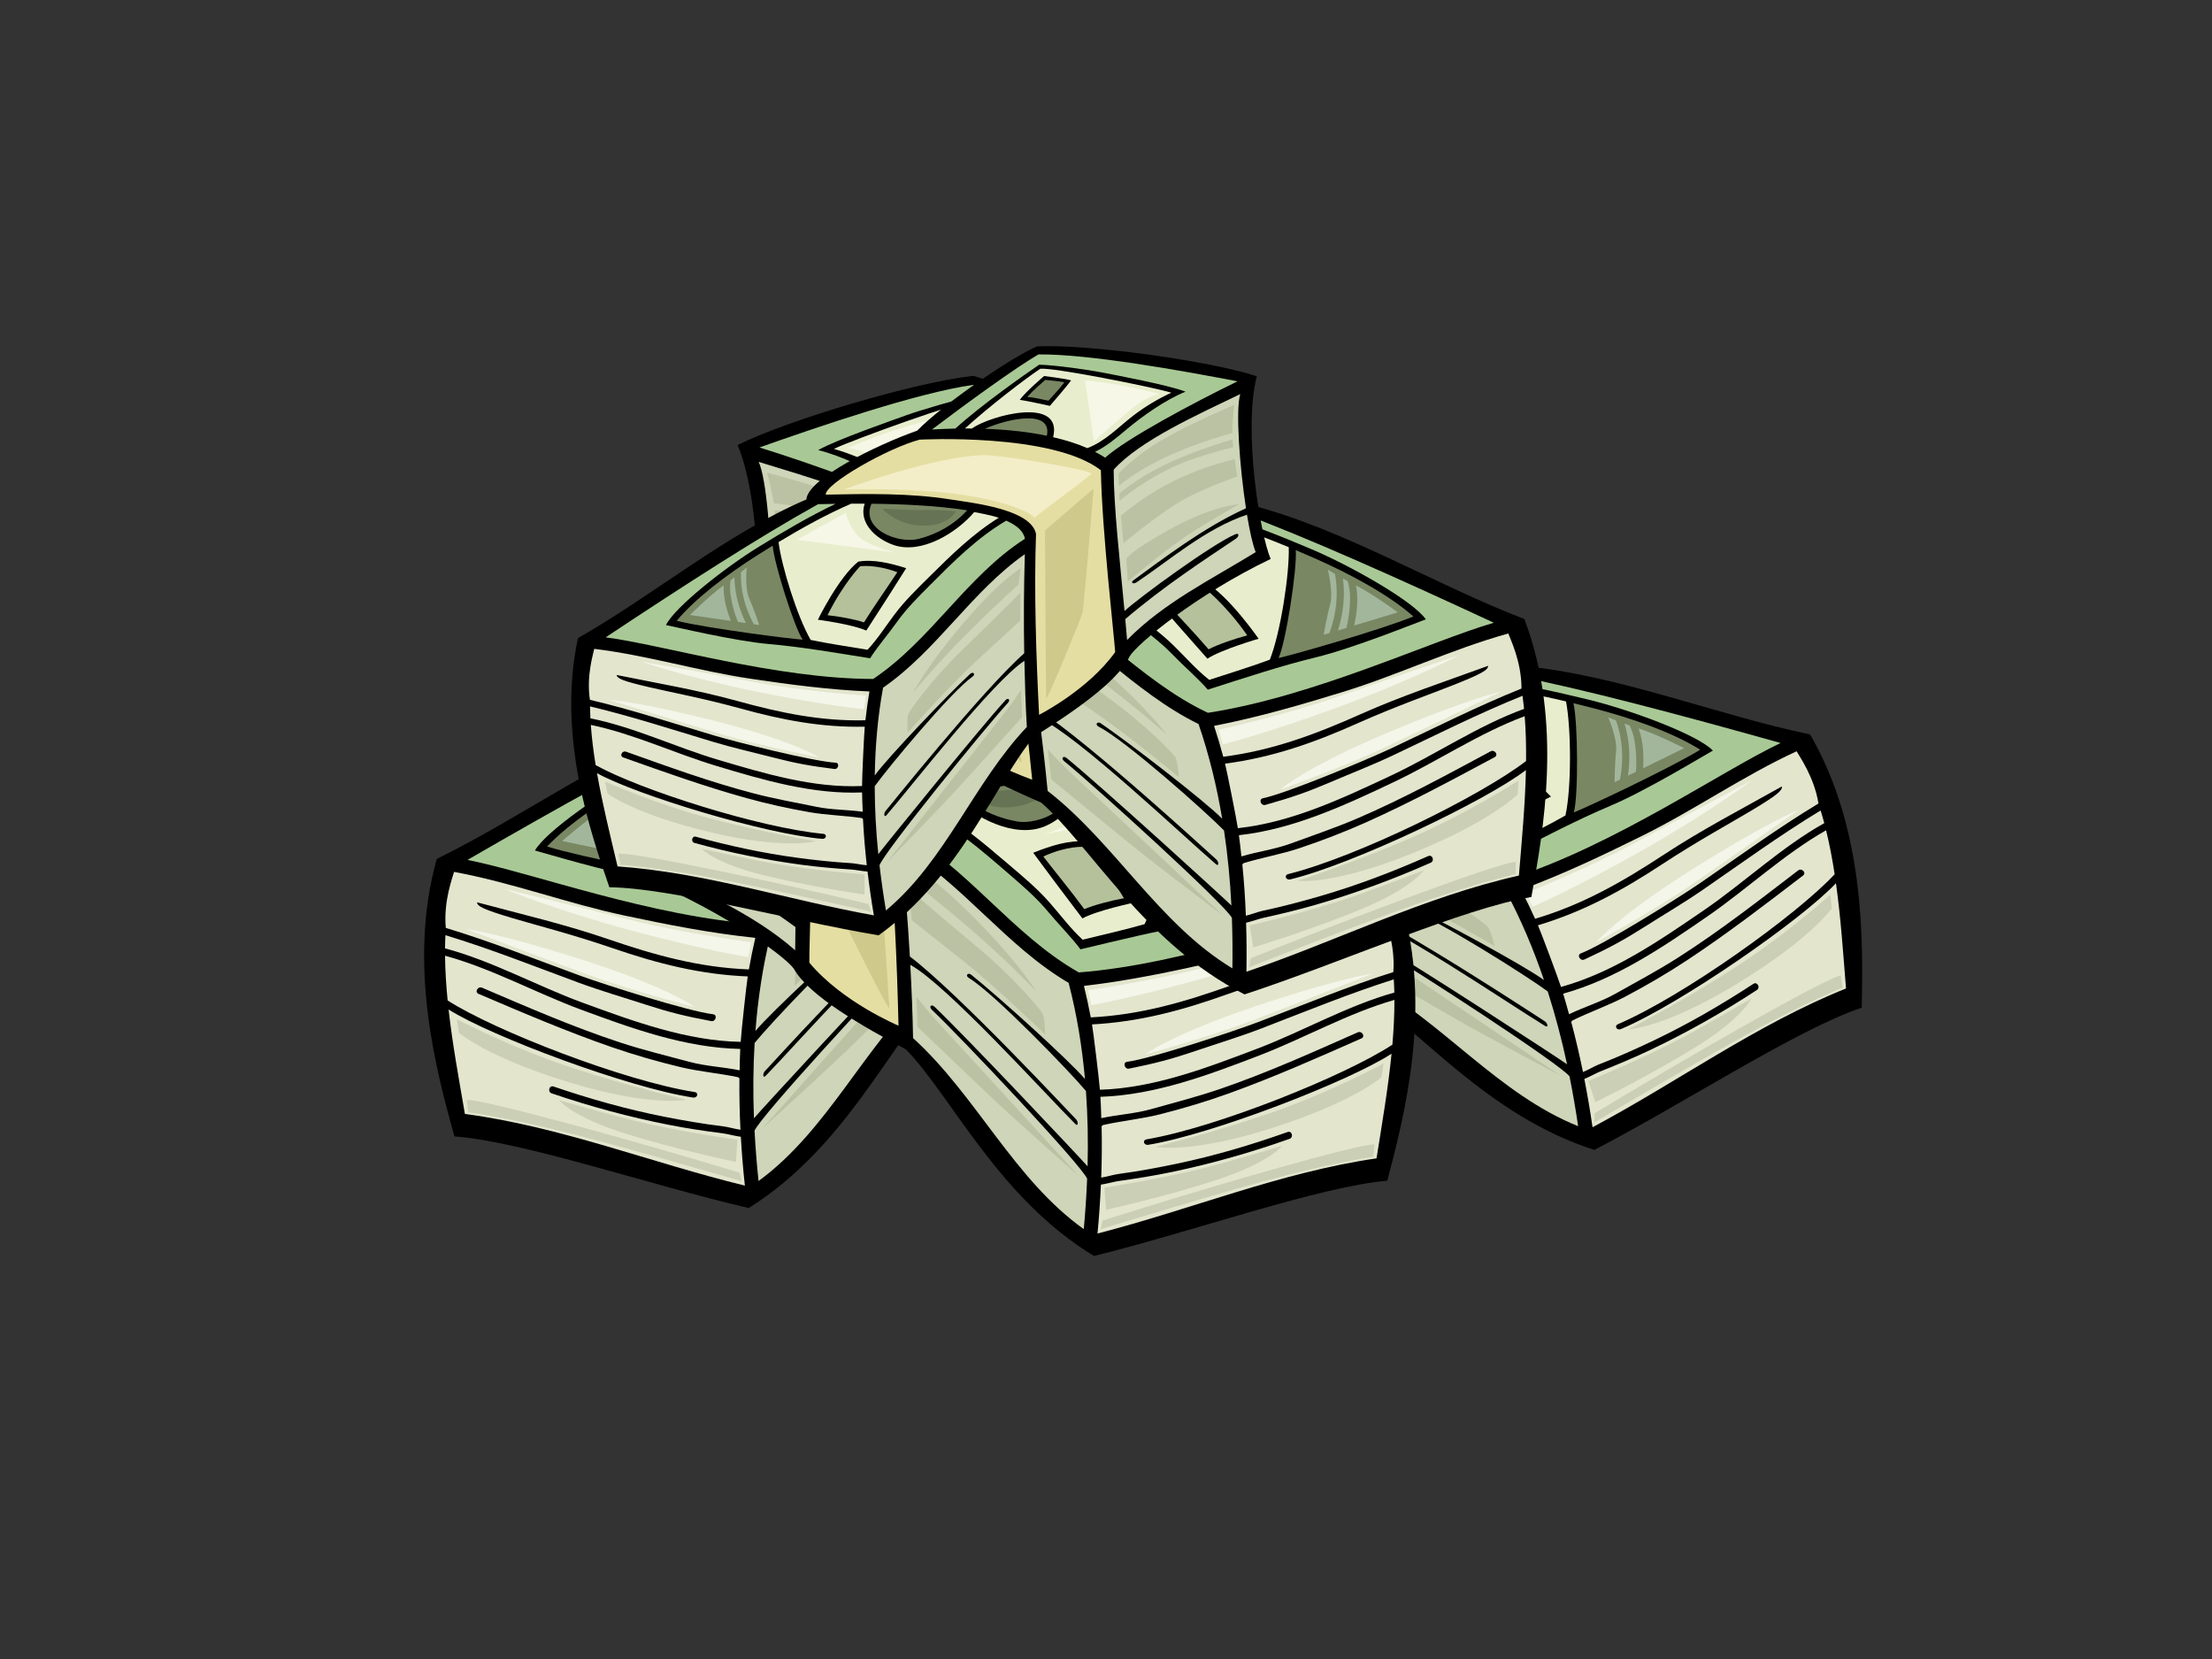 <?xml version="1.0" encoding="utf-8"?>
<!-- Generator: Adobe Illustrator 17.0.0, SVG Export Plug-In . SVG Version: 6.00 Build 0)  -->
<!DOCTYPE svg PUBLIC "-//W3C//DTD SVG 1.1//EN" "http://www.w3.org/Graphics/SVG/1.1/DTD/svg11.dtd">
<svg version="1.1" id="Layer_1" xmlns="http://www.w3.org/2000/svg" xmlns:xlink="http://www.w3.org/1999/xlink" x="0px" y="0px"
	 width="800px" height="600px" viewBox="0 0 800 600" enable-background="new 0 0 800 600" xml:space="preserve">
<rect x="0" y="0" width="800" height="600" fill="#333333" stroke="none"/>
<g>
	<path d="M363.686,249.286c15.904-11.572,59.676-32.787,80.072-38.417c11.747,1.091,43.445,10.722,56.07,17.384
		c17.325,0.458,47.696,4.883,50.693,12.596c34.426,3.181,70.405,17.755,104.129,24.767c19.992,34.554,19.111,75.201,18.678,98.822
		c-23.512,7.878-64.405,34.691-96.709,51.439c-38.677-12.287-63.909-44.301-83.716-56.615
		c-16.632-4.251-38.574-10.461-46.278-18.844c-4.716-3.976-32.779-15.276-65.756-19.779
		C381.903,309.752,375.514,267.99,363.686,249.286z"/>
	<path fill="#E3E5CD" d="M667.636,357.497c-1.031-12.76-1.879-25.518-3.635-38.066c-12.616,13.394-56.382,43.751-77.753,52.737
		c-1.527,0.642-2.561-1.129-1.043-1.784c23.702-10.17,64.517-39.378,78.32-54.196c-0.821-5.353-1.811-10.674-3.098-15.908
		c-15.284,8.682-28.479,21.184-42.915,31.144c-16.133,11.136-33.098,22.67-52.173,27.953c0.764,2.459,1.432,4.952,2.125,7.436
		c5.507-2.678,11.452-4.419,16.875-7.475c7.554-4.259,15.146-8.28,22.469-12.954c15.116-9.634,29.295-20.686,43.508-31.581
		c1.294-0.997,3.108,0.819,1.8,1.822c-13.777,10.559-27.546,21.144-42.05,30.708c-7.226,4.756-14.692,9.127-22.348,13.155
		c-6.22,3.26-12.922,5.548-19.148,8.644c-0.075,0.179-0.176,0.349-0.311,0.475c1.605,5.986,3.003,12.027,4.247,18.113
		c1.996-0.831,4.138-2.128,5.729-2.745c6.726-2.605,13.315-5.563,19.827-8.664c12.491-5.953,24.493-12.921,36.072-20.493
		c1.389-0.909,2.648,1.327,1.273,2.224c-12.281,8.031-25.024,15.235-38.273,21.551c-5.991,2.85-12.105,5.421-18.264,7.865
		c-1.675,0.665-3.8,1.92-5.879,2.746c1.132,5.794,2.133,11.625,2.967,17.476C606.758,391.29,635.129,370.552,667.636,357.497z"/>
	<path fill="#E3E5CD" d="M555.187,332.29c17.216-5.111,31.624-13.377,46.618-23.223c13.719-9.021,28.317-16.593,42.625-24.635
		c0.29,1.428-1.773,3.167-10.912,8.66c-7.439,4.473-19.561,11.056-32.449,19.518c-14.409,9.465-28.403,17.11-44.848,22.034
		c1.109,2.539,7.168,18.674,8.328,22.296c18.909-5.211,35.672-16.774,51.689-27.742c14.661-10.048,27.976-22.787,43.54-31.496
		c-0.406-1.534-0.866-3.059-1.325-4.583c-14.601,8.854-28.423,18.902-42.476,28.604c-6.936,4.782-14.19,9.041-21.319,13.563
		c-7.577,4.795-12.712,7.576-21.655,11.743c-1.504,0.696-2.807-1.637-1.267-2.228c8.423-3.231,35.413-20.134,42.967-25.311
		c14.246-9.766,28.185-19.963,42.975-28.895c-1.585-9.717-6.948-17.086-7.909-18.891c-19.391,8.946-36.925,21.242-56.056,30.684
		c-13.649,6.745-27.996,13.646-43.609,19.412C551.903,325.253,553.592,328.752,555.187,332.29z"/>
	<path fill="#CED5B8" d="M486.414,326.282c20.489,8.926,71.334,42.537,72.287,43.087c0.951,0.558,1.482,2.521,0.067,1.657
		c-13.173-8.025-57.051-37.968-71.496-41.855c2.541,8.466,4.976,16.965,7.213,25.524c27.188,14.844,47.401,41.015,76.27,52.602
		c-0.886-6.028-1.92-12.036-3.112-18.012c-3.411-4.483-56.259-38.874-68.935-46.123c-1.439-0.828-0.771-2.115,0.665-1.296
		c13.389,7.662,64.524,40.99,67.375,43.042c-1.909-8.89-4.225-17.697-6.989-26.347c-7.366-5.448-40.623-26.566-50.791-29.757
		c-1.571-0.494-0.869-2.006,0.632-1.298c10.869,5.078,40.976,21.317,48.801,26.935c-3.774-11.116-8.345-21.971-13.941-32.407
		c-25.108-7.564-45.53-25.763-70.472-33.454C478.433,301.059,482.568,313.623,486.414,326.282z"/>
	<path fill="#A8C995" d="M547.153,317.495c37.182-12.076,75.591-38.696,96.821-48.776c-36.572-10.269-71.233-19.482-97.341-24.625
		c-1.929,0.575-4.183,1.245-6.687,2.013c11.649,1.571,23.182,4.166,34.577,6.938c15.139,3.684,39.439,12.642,44.974,18.417
		c-3.227,1.773-24.065,14.476-37.04,19.951c-11.893,5.019-23.69,11.201-36.684,17.821c-3.688-3.129-10.192-7.177-14.591-10.463
		c-5.331-3.981-11.151-6.924-17.053-9.963c-11.909-6.135-24.031-12.362-37.173-15.296c-3.445,3.086-5.331,6.191-4.878,9.211
		C499.01,289.873,520.353,309.865,547.153,317.495z"/>
	<path fill="#E8EECD" d="M522.815,268.99c-9.477,7.053-25.625,2.978-34.697-2.664c-0.073-0.051-6.276,3.36-8.672,5.159
		c11.92,2.951,22.98,8.512,33.895,14.051c5.969,3.018,11.955,5.956,17.447,9.795c4.987,3.485,9.591,7.368,14.918,10.339
		c7.834-4.054,14.068-7.11,20.462-10.745c2.275-10.426,2.038-31.861,0.202-41.246c-10.662-2.518-21.502-4.616-32.381-5.711
		c-1.649,0.527-3.382,1.087-5.149,1.667C533.555,256.116,529.048,264.353,522.815,268.99z"/>
	<path fill="#798763" d="M526.241,250.498c-11.744,3.924-25.125,8.899-35.662,14.272c6.662,3.819,14.179,5.37,21.851,4.935
		C521.045,269.215,533.602,258.857,526.241,250.498z"/>
	<path fill="#798763" d="M569.186,293.819c3.379-1.225,34.341-15.686,45.706-22.672c-10.02-6.326-25.143-11.544-38.983-15.111
		c-2.276-0.589-4.563-1.155-6.858-1.713C570.703,261.272,570.849,288.206,569.186,293.819z"/>
	<path fill="#E5DEA2" d="M488.322,351.59c-5.98-22.359-13.202-47.607-21.094-69.369c-1.102-10.081,20.318-19.567,28.617-23.77
		c14.49-7.336,30.99-12.353,46.693-17.052c-0.782-4.078-28.876-10.102-42.518-9.418c-0.026,0-51.435,13.605-65.357,33.986
		c0.009,0.026,0.026,0.039,0.037,0.066c7.084,23.319,15.608,66.232,16.902,70.979C466.758,348.201,488.048,351.466,488.322,351.59z"
		/>
	<path fill="#E8EECD" d="M478.771,234.154c0.858-0.284,1.717-0.59,2.572-0.862c-11.747-5.332-28.983-11.515-36.008-13.473
		c-4.395,0.592-40.422,20.64-47.05,25.226c5.828,0.699,11.635,2.052,17.142,3.994c7.142,2.515,14.011,6.458,21.709,6.804
		c3.405-3.03,7.389-5.801,11.672-8.378C439.957,233.086,469.709,231.409,478.771,234.154z"/>
	<path fill="#798763" d="M451.02,246.145c7.034-3.99,14.865-7.407,22.806-10.28C463.778,234.814,445.588,236.591,451.02,246.145z"/>
	<path fill="#A8C995" d="M431.487,261.676c0.97-1.193,2.037-2.341,3.159-3.474c-5.088-0.683-9.885-2.676-14.652-4.615
		c-7.999-3.26-18.582-6.53-27.247-7.186c5.923-4.782,24.571-14.86,29.544-17.642c4.102-2.287,17.44-8.818,22.933-10.634
		c6.021,1.745,27.26,8.308,39.787,14.034c3.067-0.919,6.098-1.763,9.041-2.514c-16.471-5.761-39.653-13.336-49.835-15.533
		c-19.53,6.116-52.715,23.877-72.567,34.749C391.319,251.654,421.173,257.02,431.487,261.676z"/>
	<path fill="#CED5B8" d="M445.574,333.877c-0.631-2.661-1.26-5.398-1.887-8.195c-18.7-7.762-36.924-12.738-52.061-17.042
		c-1.577-0.449-2.044-1.894-0.396-1.757c9.748,0.791,44.28,12.189,51.744,15.613c-4.403-19.76-8.821-41.571-13.243-55.189
		c-13.502-7.911-38.973-10.679-57.546-13.247c3.651,5.144,9.1,27.191,11.867,44.223c18.927,2.184,38.267,9.214,51.727,13.591
		c1.577,0.517,0.656,1.627-0.926,1.172c-15.138-4.302-32.995-12.027-50.402-12.184c0.987,6.537,1.509,12.113,1.284,15.332
		C405.897,321.127,427.021,324.134,445.574,333.877z"/>
	<path d="M520.933,279.323c5.507-3.921,11.585-7.609,17.473-8.382c9.405,3.511,22.53,17.163,22.53,17.163
		s-12.648,6.014-17.115,10.101C536.72,292.451,524.832,282.632,520.933,279.323z"/>
	<path fill="#B4C19B" d="M543.697,294.791c2.969-2.236,8.669-5.294,13-7.223c-9.703-9.974-18.412-14.632-18.412-14.632
		s-5.974,0.904-13.477,6.836C530.96,284.713,537.618,289.654,543.697,294.791z"/>
	<path d="M444.731,223.044c0,0,8.896,3.673,12.206,6.081c-2.345,1.105-10.74,6.013-10.74,6.013s-8.518-5.157-11.216-7.091
		C436.491,226.848,444.731,223.044,444.731,223.044z"/>
	<path fill="#798763" d="M446.079,232.973c2.497-1.282,4.993-3.061,7.638-3.959c-2.163-1.544-8.949-4.348-8.949-4.348
		s-5.071,2.163-7.006,3.235C439.775,229.411,443.812,231.675,446.079,232.973z"/>
	<path fill="#F3EEC8" d="M535.126,241.694c-2.321,0.326-27.565,8.497-40.861,14.753c-16.22,7.636-25.67,14.604-28.466,19.33
		c-9.125-3.275-25.493-8.699-27.065-9.635c-1.574-0.932,31.934-18.331,38.885-20.394
		C497.237,239.912,535.126,241.694,535.126,241.694z"/>
	<path fill="#CFC98C" d="M463.39,282.01l-23.684-9.97c0,0,18.23,43.983,19.561,46.046c1.334,2.071,24.741,29.75,24.294,27.995
		C483.108,344.322,463.39,282.01,463.39,282.01z"/>
	<path fill="#BBC2A3" d="M388.423,270.301c14.476,0.245,28.759,1.428,42.158,6.825c0.121,0.469,0.247,0.932,0.375,1.437
		c0.101,0.392,0.204,0.813,0.315,1.255c-10.794-4.113-21.987-6.707-33.939-6.856c-5.329-0.066-10.629,0.13-15.915,0.479
		c-0.226-1.118-0.458-2.147-0.683-3.052C383.292,270.296,385.856,270.257,388.423,270.301z"/>
	<path fill="#BBC2A3" d="M388.47,267.732c-2.826-0.01-5.637,0.074-8.441,0.192c-1.559-4.787-4.221-10.51-4.221-10.51
		s19.98,1.825,32.183,4.581c12.206,2.753,20.332,7.351,20.332,7.351s0.574,1.715,1.418,4.71
		C416.599,269.128,402.601,267.787,388.47,267.732z"/>
	<path fill="#BBC2A3" d="M397.237,277.947c12.827,0.58,24.187,3.249,35.426,7.802c1.203,5.323,2.362,10.754,2.362,10.754
		s-19.082-7.674-29.707-9.496c-10.627-1.819-21.868-1.875-21.868-1.875s-0.489-3.267-1.147-7.007
		C387.281,277.838,392.266,277.728,397.237,277.947z"/>
	<path fill="#BBC2A3" d="M438.129,311.752c0,0-18.891-7.995-30.909-11.066c-12.01-3.068-21.006-4.766-21.006-4.766
		s9.972-2.826,29.402,1.019c19.432,3.835,20.263,6.025,20.263,6.025L438.129,311.752z"/>
	<path fill="#BBC2A3" d="M540.564,342.15c0,0-20.797-12.306-35.351-19.002c-14.546-6.689-21.222-9.79-21.222-9.79l-3.52-10.599
		c0,0,11.409,5.899,28.536,14.333c17.138,8.445,27.872,16.923,28.946,17.988C539.021,336.131,540.564,342.15,540.564,342.15z"/>
	<path fill="#BBC2A3" d="M533.633,327.627c0,0-13.747-8.776-28.801-16.409c-15.06-7.634-24.696-11.846-24.696-11.846l-2.862-5.951
		c0,0,7.439,1.811,18.955,8.24C521.814,315.953,533.633,327.627,533.633,327.627z"/>
	<path fill="#BBC2A3" d="M564.338,389c0,0-54.925-36.98-61.043-41.031c-6.122-4.046-11.169-8.096-11.169-8.096l2.952,10.469
		c0,0,20.427,11.875,32.021,18.527C538.696,375.519,564.338,389,564.338,389z"/>
	<path fill="#A2B69C" d="M584.413,260.546c2.452,6.611,2.882,14.204,1.482,21.405l-1.97,0.968c0,0,0.086-6.971,0.559-11.371
		c0.48-4.402-2.835-12.105-2.835-12.105S582.721,259.892,584.413,260.546z"/>
	<path fill="#A2B69C" d="M589.383,262.364c0.8,1.724,1.442,3.52,1.776,5.503c0.618,3.713,0.825,7.502,0.504,11.26l-2.899,1.415
		c0.959-6.343,0.584-12.889-1.227-18.824C588.121,261.929,588.753,262.147,589.383,262.364z"/>
	<path fill="#A2B69C" d="M593.237,265.39c-0.187-0.674-0.409-1.319-0.649-1.958c0.092,0.03,0.176,0.059,0.266,0.086
		c6.106,1.91,16.248,7.064,16.248,7.064l-14.811,7.255C594.477,273.686,594.349,269.407,593.237,265.39z"/>
	<path fill="#667354" d="M522.7,253.706c0,0-9.217,3.694-15.42,5.556c-6.209,1.857-12.219,4.464-12.219,4.464
		s4.168,4.816,14.266,1.427C519.42,261.765,522.7,253.706,522.7,253.706z"/>
	<path fill="#CBCFB6" d="M633.396,361.134c0,0-15.474,9.102-24.984,14.153c-14.584,7.757-33.948,15.654-33.948,15.654l2.496,7.654
		c0,0,19.734-9.602,36.558-20.071C630.356,368.06,633.396,361.134,633.396,361.134z"/>
	<path fill="#CBCFB6" d="M661.99,323.586c0,0-16.486,14.927-36.263,27.487c-19.77,12.547-36.804,21.194-36.804,21.194
		s12.746-0.332,39.348-16.504c26.595-16.182,34.193-27.219,34.193-27.219L661.99,323.586z"/>
	<path fill="#CBCFB6" d="M666.342,357.231c0,0-9.024,3.382-28.81,13.796c-18.636,9.817-60.841,34.853-60.841,34.853l-0.022-3.208
		c0,0,27.285-16.618,57.895-33.821c30.612-17.205,31.186-16.021,31.186-16.021L666.342,357.231z"/>
	<path fill="#F3F6E9" d="M633.729,282.176c0,0-23.793,12.518-41.384,22.11c-17.595,9.587-40.399,18.643-40.399,18.643l2.351,5.01
		c0,0,15.16-6.555,39.454-20.27C618.037,293.958,633.729,282.176,633.729,282.176z"/>
	<path fill="#F3F6E9" d="M650.625,292.818c0,0-25.144,17.678-38.776,27.054c-13.635,9.376-34.484,20.866-34.484,20.866
		s7.291-9.086,34.453-26.204C638.97,297.41,650.625,292.818,650.625,292.818z"/>
	<path fill="#F6F7E6" d="M559.135,255.052l-21.944-4.265c0,0,0.55,8.419-3.632,12.961c-4.179,4.552-10.439,8.292-10.439,8.292
		L559.135,255.052z"/>
	<path fill="#F6F7E6" d="M429.657,229.703c0,0-8.896,3.887-15.656,7.756c-6.76,3.872-10.889,6.537-10.889,6.537
		s4.646-0.659,12.075,2.251c7.422,2.902,18.574,7.799,18.574,7.799L429.657,229.703z"/>
</g>
<g>
	<path d="M435.828,222.767c-18.277-7.275-65.935-16.99-87.093-17.393c-11.107,3.966-39.436,21.145-50.02,30.726
		c-16.67,4.733-44.999,16.538-45.994,24.755c-32.567,11.604-63.818,34.636-94.752,49.782c-10.816,38.429,0.107,77.592,6.377,100.368
		c24.728,1.812,70.989,17.664,106.435,25.89c34.429-21.478,50.943-58.747,67.089-75.585c15.062-8.233,34.78-19.687,40.17-29.714
		c3.584-5.022,27.976-22.918,58.811-35.444C433.15,285.861,429.001,243.812,435.828,222.767z"/>
	<path fill="#E3E5CD" d="M168.14,402.873c-2.162-12.619-4.499-25.192-5.905-37.781c15.54,9.85,65.46,28.424,88.392,31.844
		c1.636,0.24,2.201-1.736,0.571-1.987c-25.486-3.981-72.261-22.18-89.304-33.116c-0.531-5.388-0.886-10.789-0.937-16.179
		c16.953,4.624,32.84,13.468,49.295,19.541c18.382,6.801,37.675,13.77,57.465,14.167c-0.132,2.574-0.162,5.153-0.216,7.732
		c-6.002-1.231-12.192-1.451-18.202-3.071c-8.372-2.248-16.724-4.267-24.979-6.98c-17.029-5.593-33.505-12.787-49.97-19.824
		c-1.499-0.649-2.809,1.562-1.295,2.211c15.964,6.819,31.927,13.664,48.346,19.338c8.182,2.82,16.497,5.205,24.91,7.212
		c6.83,1.615,13.894,2.173,20.69,3.63c0.118,0.159,0.257,0.293,0.422,0.384c-0.073,6.197,0.066,12.398,0.369,18.598
		c-2.138-0.308-4.537-1.034-6.229-1.233c-7.163-0.862-14.277-2.092-21.356-3.488c-13.576-2.678-26.93-6.451-40.022-10.921
		c-1.571-0.54-2.24,1.938-0.683,2.468c13.889,4.744,28.017,8.563,42.419,11.403c6.506,1.278,13.069,2.253,19.643,3.096
		c1.787,0.231,4.154,0.925,6.371,1.21c0.339,5.891,0.816,11.789,1.457,17.665C235.487,420.539,202.87,407.472,168.14,402.873z"/>
	<path fill="#E3E5CD" d="M270.846,350.603c-17.95-0.689-33.951-5.126-50.919-10.954c-15.524-5.341-31.546-9.062-47.395-13.312
		c0.07,1.46,2.503,2.63,12.712,5.693c8.322,2.488,21.694,5.863,36.276,10.873c16.302,5.601,31.755,9.542,48.909,10.238
		c-0.445,2.739-2.323,19.871-2.549,23.666c-19.609-0.37-38.712-7.417-56.948-14.081c-16.693-6.098-32.748-15.147-49.984-19.733
		c0.012-1.585,0.079-3.179,0.148-4.769c16.338,4.968,32.22,11.274,48.236,17.198c7.908,2.914,15.988,5.245,24.007,7.86
		c8.535,2.768,14.196,4.194,23.892,6.017c1.627,0.301,2.32-2.284,0.679-2.475c-8.958-1.042-39.293-10.733-47.893-13.88
		c-16.221-5.933-32.256-12.362-48.795-17.355c-0.875-9.809,2.5-18.273,2.986-20.26c21,3.863,41.031,11.434,61.906,15.846
		c14.895,3.155,30.506,6.292,47.057,8.01C272.282,342.978,271.511,346.782,270.846,350.603z"/>
	<path fill="#CED5B8" d="M335.987,327.755c-17.637,13.721-58.575,58.874-59.365,59.647c-0.786,0.771-0.81,2.804,0.346,1.622
		c10.774-11.038,45.868-50.91,58.904-58.256c-0.364,8.829-0.621,17.667-0.666,26.515c-22.665,21.116-35.771,51.474-60.87,69.853
		c-0.634-6.066-1.121-12.142-1.445-18.224c2.194-5.189,44.884-51.597,55.368-61.762c1.189-1.152,0.223-2.238-0.967-1.09
		c-11.074,10.742-52.362,55.694-54.616,58.389c-0.355-9.088-0.29-18.189,0.244-27.258c5.788-7.105,32.781-35.795,41.842-41.405
		c1.401-0.87,0.347-2.159-0.933-1.105c-9.276,7.615-34.423,30.801-40.61,38.181c0.903-11.702,2.64-23.351,5.479-34.85
		c22.455-13.54,37.736-36.231,59.995-49.863C337.471,301.339,336.579,314.535,335.987,327.755z"/>
	<path fill="#A8C995" d="M274.964,334.282c-39.013-2.491-82.816-18.77-105.885-23.282c32.893-19.003,64.193-36.509,88.216-47.964
		c2.01,0.081,4.362,0.174,6.973,0.299c-10.898,4.409-21.426,9.776-31.784,15.283c-13.749,7.316-35.08,22.013-39.01,28.98
		c3.565,0.918,26.899,8.066,40.83,10.159c12.76,1.917,25.726,4.99,39.955,8.184c2.795-3.944,8.096-9.478,11.543-13.75
		c4.179-5.176,9.091-9.473,14.054-13.878c10.02-8.892,20.219-17.929,32.226-24.024c4.102,2.138,6.702,4.674,7.009,7.716
		C314.765,295.6,299.039,320.25,274.964,334.282z"/>
	<path fill="#E8EECD" d="M286.532,281.264c10.929,4.481,25.567-3.465,32.96-11.176c0.058-0.068,6.913,1.701,9.679,2.853
		c-10.819,5.807-20.159,13.933-29.366,22.004c-5.027,4.402-10.104,8.735-14.476,13.807c-3.965,4.613-7.465,9.516-11.892,13.713
		c-8.591-1.987-15.387-3.404-22.483-5.339c-4.788-9.539-9.866-30.368-10.411-39.916c9.706-5.079,19.689-9.795,29.958-13.552
		c1.727,0.101,3.547,0.218,5.399,0.342C272.94,271.446,279.35,278.311,286.532,281.264z"/>
	<path fill="#798763" d="M278.637,264.191c12.349,0.899,26.544,2.402,38.083,4.999c-5.508,5.349-12.405,8.713-19.949,10.191
		C288.305,281.037,273.575,274.111,278.637,264.191z"/>
	<path fill="#798763" d="M247.757,316.798c-3.581-0.352-37.156-6.695-49.9-10.648c8.141-8.613,21.504-17.41,34.029-24.293
		c2.058-1.132,4.135-2.252,6.218-3.357C238.224,285.64,244.756,311.772,247.757,316.798z"/>
	<path fill="#E5DEA2" d="M340.409,352.745c0.255-23.147,1-49.39,3.259-72.433c-1.428-10.037-24.531-13.926-33.615-15.94
		c-15.855-3.52-33.083-4.296-49.458-4.961c-0.257-4.138,25.476-16.933,38.862-19.652c0.022-0.005,53.2,0.445,71.736,16.744
		c-0.002,0.029-0.019,0.046-0.019,0.072c-1.087,24.347,1.281,68.036,1.204,72.954C360.46,344.12,340.642,352.557,340.409,352.745z"
		/>
	<path fill="#E8EECD" d="M320.577,236.603c-0.9-0.062-1.809-0.145-2.7-0.198c10.054-8.079,25.228-18.336,31.546-21.97
		c4.408-0.513,44.274,9.987,51.834,12.788c-5.472,2.12-10.765,4.872-15.62,8.116c-6.298,4.208-11.977,9.728-19.351,11.969
		c-4.048-2.096-8.589-3.796-13.382-5.23C357.921,225.958,328.679,231.698,320.577,236.603z"/>
	<path fill="#798763" d="M350.433,241.35c-7.802-2.125-16.234-3.498-24.635-4.316C335.271,233.531,353.332,230.748,350.433,241.35z"
		/>
	<path fill="#A8C995" d="M373.206,251.559c-1.233-0.914-2.553-1.76-3.922-2.586c4.761-1.919,8.916-5.036,13.056-8.1
		c6.941-5.137,16.382-10.928,24.616-13.706c-6.92-3.167-27.483-8.314-32.992-9.775c-4.542-1.203-19.078-4.23-24.851-4.626
		c-5.399,3.181-24.352,14.799-35.076,23.448c-3.195-0.132-6.34-0.196-9.382-0.198c14.535-9.66,35.118-22.736,44.44-27.387
		c20.436,1.09,56.986,10.078,78.912,15.696C409.643,231.902,382.042,244.495,373.206,251.559z"/>
	<path fill="#CED5B8" d="M377.436,324.998c-0.048-2.735-0.117-5.54-0.199-8.406c16.193-12.149,32.62-21.48,46.22-29.402
		c1.418-0.828,1.51-2.341-0.05-1.801c-9.251,3.179-39.886,22.777-46.268,27.942c-0.629-20.237-1.747-42.461-0.838-56.748
		c11.122-11.008,35.113-19.997,52.474-27.088c-2.261,5.889-2.081,28.6-0.545,45.784c-17.797,6.804-34.794,18.402-46.755,25.981
		c-1.397,0.887-0.227,1.734,1.191,0.906c13.604-7.919,28.994-19.83,45.81-24.288c0.666,6.581,1.541,12.108,2.558,15.174
		C412.721,302.817,392.998,310.966,377.436,324.998z"/>
	<path d="M290.915,290.807c-6.305-2.436-13.106-4.507-19.005-3.799c-8.242,5.731-17.577,22.209-17.577,22.209
		s13.746,2.694,19.085,5.553C278.87,307.436,287.958,294.978,290.915,290.807z"/>
	<path fill="#B4C19B" d="M272.693,311.431c-3.433-1.432-9.712-2.983-14.384-3.779c6.931-12.066,14.216-18.739,14.216-18.739
		s6.01-0.604,14.749,3.287C282.537,298.509,277.309,304.947,272.693,311.431z"/>
	<path d="M350.812,217.409c0,0-7.71,5.761-10.324,8.914c2.547,0.49,11.895,3.167,11.895,3.167s6.973-7.106,9.109-9.647
		C359.731,219.054,350.812,217.409,350.812,217.409z"/>
	<path fill="#798763" d="M351.961,227.365c-2.737-0.628-5.597-1.73-8.379-1.951c1.71-2.029,7.593-6.425,7.593-6.425
		s5.448,0.843,7.59,1.397C357.187,222.35,353.838,225.544,351.961,227.365z"/>
	<path fill="#F3EEC8" d="M267.849,257.862c2.331-0.255,28.808,1.407,43.243,4.174c17.606,3.386,28.482,7.797,32.365,11.681
		c8.032-5.429,22.541-14.738,23.835-16.039c1.297-1.292-35.475-9.85-42.723-10.126C304.112,246.752,267.849,257.862,267.849,257.862
		z"/>
	<path fill="#CFC98C" d="M347.332,279.16l20.473-15.525c0,0-6.768,47.13-7.546,49.457c-0.782,2.335-16.601,34.951-16.604,33.135
		C343.656,344.416,347.332,279.16,347.332,279.16z"/>
	<path fill="#BBC2A3" d="M417.061,249.25c-13.961,3.823-27.509,8.504-39.155,17.054c0,0.485-0.008,0.963-0.003,1.483
		c-0.002,0.404,0,0.84,0.006,1.296c9.441-6.66,19.643-11.943,31.183-15.047c5.147-1.383,10.333-2.505,15.536-3.48
		c-0.058-1.139-0.087-2.189-0.095-3.123C422.039,247.978,419.541,248.571,417.061,249.25z"/>
	<path fill="#BBC2A3" d="M416.386,246.772c2.737-0.709,5.477-1.324,8.224-1.902c0.324-5.026,1.487-11.228,1.487-11.228
		s-18.907,6.715-30.047,12.405c-11.141,5.691-17.883,12.159-17.883,12.159s-0.121,1.801-0.202,4.913
		C389.474,255.093,402.705,250.324,416.386,246.772z"/>
	<path fill="#BBC2A3" d="M410.416,258.841c-12.285,3.737-22.628,9.137-32.388,16.33c0.153,5.458,0.375,11.004,0.375,11.004
		s16.587-12.156,26.429-16.554c9.847-4.392,20.727-7.232,20.727-7.232s-0.343-3.285-0.629-7.071
		C420.038,256.271,415.18,257.399,410.416,258.841z"/>
	<path fill="#BBC2A3" d="M379.169,301.718c0,0,16.327-12.423,27.208-18.372c10.877-5.946,19.17-9.821,19.17-9.821
		s-10.361-0.266-28.236,8.264c-17.872,8.533-18.135,10.859-18.135,10.859L379.169,301.718z"/>
	<path fill="#BBC2A3" d="M287.454,356.537c0,0,17.1-17.071,29.544-27.163c12.443-10.085,18.135-14.74,18.135-14.74l0.789-11.142
		c0,0-9.589,8.542-24.099,20.956c-14.513,12.423-22.81,23.294-23.589,24.593C287.457,350.326,287.454,356.537,287.454,356.537z"/>
	<path fill="#BBC2A3" d="M290.571,340.75c0,0,11.15-11.907,23.842-23.029c12.7-11.126,20.99-17.595,20.99-17.595l1.303-6.474
		c0,0-6.758,3.598-16.327,12.677C299.129,326.514,290.571,340.75,290.571,340.75z"/>
	<path fill="#BBC2A3" d="M276.018,407.816c0,0,44.062-49.427,48.99-54.87c4.928-5.436,8.81-10.612,8.81-10.612l-0.266,10.877
		c0,0-16.844,16.561-26.435,25.88C297.528,388.405,276.018,407.816,276.018,407.816z"/>
	<path fill="#A2B69C" d="M224.765,288.334c-0.74,7.01,0.722,14.47,3.86,21.107l2.153,0.444c0,0-1.809-6.734-3.36-10.876
		c-1.555-4.144-0.251-12.43-0.251-12.43S226.239,287.279,224.765,288.334z"/>
	<path fill="#A2B69C" d="M220.396,291.324c-0.346,1.868-0.525,3.769-0.355,5.767c0.321,3.755,1.059,7.475,2.3,11.041l3.157,0.654
		c-2.497-5.909-3.757-12.349-3.473-18.543C221.514,290.591,220.954,290.959,220.396,291.324z"/>
	<path fill="#A2B69C" d="M217.415,295.211c0.014-0.703,0.07-1.38,0.142-2.057c-0.078,0.051-0.153,0.098-0.237,0.149
		c-5.443,3.36-13.989,10.865-13.989,10.865l16.142,3.364C218.266,303.555,217.331,299.375,217.415,295.211z"/>
	<path fill="#667354" d="M282.859,266.422c0,0,9.844,1.299,16.315,1.564c6.48,0.268,12.946,1.304,12.946,1.304
		s-2.849,5.694-13.47,4.913C288.034,273.419,282.859,266.422,282.859,266.422z"/>
	<path fill="#CBCFB6" d="M202.218,397.917c0,0,17.243,4.987,27.707,7.524c16.053,3.905,36.766,6.76,36.766,6.76l-0.52,8.034
		c0,0-21.499-4.414-40.391-10.393C206.876,403.873,202.218,397.917,202.218,397.917z"/>
	<path fill="#CBCFB6" d="M165.212,368.623c0,0,19.673,10.377,41.941,17.645c22.262,7.265,40.906,11.424,40.906,11.424
		s-12.433,2.834-42.209-6.248c-29.774-9.093-39.864-17.909-39.864-17.909L165.212,368.623z"/>
	<path fill="#CBCFB6" d="M169.33,402.293c0,0,9.581,1.039,31.328,6.233c20.487,4.896,67.576,18.699,67.576,18.699l-0.775-3.109
		c0,0-30.548-9.343-64.467-18.435c-33.916-9.089-34.177-7.794-34.177-7.794L169.33,402.293z"/>
	<path fill="#F3F6E9" d="M182.339,321.503c0,0,26.148,6.233,45.571,11.172c19.419,4.934,43.757,8.057,43.757,8.057l-1.037,5.44
		c0,0-16.315-2.602-43.243-9.874C200.462,329.03,182.339,321.503,182.339,321.503z"/>
	<path fill="#F3F6E9" d="M168.604,335.995c0,0,28.739,10.9,44.267,16.61c15.538,5.708,38.579,11.678,38.579,11.678
		s-9.313-6.998-39.866-16.857C181.03,337.559,168.604,335.995,168.604,335.995z"/>
	<path fill="#F6F7E6" d="M247.897,276.753l20.205-9.571c0,0,1.548,8.293,6.723,11.657c5.175,3.377,12.166,5.455,12.166,5.455
		L247.897,276.753z"/>
	<path fill="#F6F7E6" d="M367.063,220.13c0,0,9.579,1.561,17.09,3.638c7.507,2.075,12.169,3.637,12.169,3.637
		s-4.666,0.51-11.14,5.17c-6.478,4.649-16.066,12.154-16.066,12.154L367.063,220.13z"/>
</g>
<g>
	<path d="M227.919,242.196c18.183-7.503,65.719-17.811,86.867-18.48c11.157,3.824,39.698,20.647,50.403,30.096
		c16.727,4.524,45.202,15.973,46.298,24.176c32.712,11.198,64.247,33.835,95.368,48.588c11.297,38.292,0.867,77.591-5.114,100.44
		c-24.706,2.124-70.761,18.554-106.101,27.225c-34.696-21.047-51.678-58.104-68.032-74.735c-15.161-8.048-35.026-19.25-40.54-29.211
		c-3.648-4.973-28.259-22.566-59.248-34.704C231.386,305.253,235.009,263.159,227.919,242.196z"/>
	<path fill="#E3E5CD" d="M497.846,418.935c1.999-12.645,4.182-25.246,5.429-37.853c-15.416,10.048-65.099,29.243-87.984,32.948
		c-1.635,0.26-2.222-1.705-0.598-1.976c25.432-4.306,71.977-23.086,88.882-34.235c0.462-5.397,0.75-10.799,0.733-16.193
		c-16.896,4.84-32.665,13.884-49.041,20.163c-18.3,7.023-37.506,14.239-57.286,14.885c0.165,2.571,0.226,5.149,0.31,7.728
		c5.991-1.307,12.176-1.603,18.166-3.297c8.342-2.356,16.668-4.477,24.889-7.296c16.956-5.802,33.338-13.206,49.715-20.451
		c1.495-0.666,2.829,1.529,1.325,2.196c-15.879,7.022-31.753,14.068-48.101,19.946c-8.146,2.918-16.43,5.41-24.819,7.52
		c-6.808,1.705-13.861,2.35-20.645,3.892c-0.112,0.159-0.252,0.299-0.413,0.39c0.151,6.193,0.089,12.395-0.139,18.598
		c2.136-0.335,4.524-1.087,6.214-1.312c7.152-0.951,14.253-2.27,21.311-3.755c13.54-2.844,26.844-6.785,39.885-11.424
		c1.56-0.556,2.264,1.912,0.71,2.466c-13.828,4.914-27.906,8.912-42.272,11.934c-6.489,1.356-13.04,2.413-19.601,3.34
		c-1.786,0.253-4.143,0.976-6.357,1.285c-0.265,5.895-0.666,11.799-1.233,17.683C430.72,437.442,463.177,423.971,497.846,418.935z"
		/>
	<path fill="#E3E5CD" d="M394.491,367.956c17.936-0.912,33.886-5.549,50.777-11.593c15.455-5.534,31.429-9.454,47.225-13.902
		c-0.053,1.46-2.469,2.655-12.641,5.849c-8.29,2.592-21.619,6.137-36.136,11.329c-16.232,5.804-31.635,9.938-48.776,10.852
		c0.48,2.729,2.57,19.84,2.848,23.631c19.601-0.617,38.618-7.902,56.763-14.795c16.615-6.306,32.558-15.556,49.734-20.357
		c-0.031-1.586-0.118-3.178-0.207-4.765c-16.277,5.169-32.074,11.677-48.016,17.799c-7.872,3.015-15.922,5.448-23.912,8.162
		c-8.493,2.875-14.138,4.373-23.81,6.316c-1.625,0.321-2.345-2.255-0.712-2.465c8.948-1.157,39.156-11.227,47.718-14.485
		c16.145-6.131,32.097-12.761,48.574-17.966c0.75-9.816-2.729-18.238-3.24-20.218c-20.953,4.127-40.884,11.952-61.702,16.622
		c-14.854,3.344-30.425,6.673-46.953,8.599C392.959,360.348,393.775,364.143,394.491,367.956z"/>
	<path fill="#CED5B8" d="M329.065,345.927c17.809,13.5,59.313,58.133,60.112,58.899c0.796,0.76,0.847,2.795-0.324,1.625
		c-10.912-10.905-46.509-50.334-59.633-57.513c0.475,8.828,0.844,17.66,1,26.505c22.93,20.828,36.413,51.021,61.74,69.081
		c0.561-6.069,0.972-12.15,1.216-18.238c-2.256-5.166-45.527-51.031-56.137-61.062c-1.204-1.139-0.251-2.237,0.951-1.1
		c11.21,10.602,53.058,55.03,55.345,57.7c0.241-9.093,0.064-18.195-0.589-27.255c-5.876-7.032-33.223-35.381-42.352-40.88
		c-1.414-0.853-0.377-2.152,0.917-1.117c9.368,7.499,34.808,30.372,41.085,37.671c-1.048-11.689-2.935-23.316-5.913-34.779
		c-22.623-13.259-38.188-35.757-60.618-49.108C327.251,319.532,328.31,332.716,329.065,345.927z"/>
	<path fill="#A8C995" d="M390.169,351.686c38.977-2.982,82.575-19.809,105.581-24.606c-33.125-18.591-64.641-35.703-88.807-46.853
		c-2.01,0.106-4.361,0.228-6.969,0.385c10.95,4.269,21.548,9.507,31.969,14.886c13.844,7.142,35.354,21.571,39.374,28.486
		c-3.553,0.963-26.796,8.403-40.699,10.671c-12.736,2.078-25.661,5.309-39.849,8.682c-2.844-3.909-8.214-9.372-11.714-13.601
		c-4.244-5.125-9.209-9.36-14.229-13.701c-10.129-8.765-20.441-17.674-32.527-23.62c-4.074,2.191-6.64,4.762-6.911,7.803
		C349.887,313.505,365.92,337.961,390.169,351.686z"/>
	<path fill="#E8EECD" d="M377.936,298.816c-10.875,4.622-25.608-3.14-33.094-10.759c-0.059-0.067-6.893,1.789-9.644,2.973
		c10.889,5.674,20.329,13.684,29.631,21.639c5.093,4.336,10.218,8.603,14.65,13.627c4.028,4.558,7.588,9.417,12.066,13.559
		c8.568-2.096,15.345-3.595,22.413-5.624c4.666-9.598,9.488-30.488,9.913-40.04c-9.77-4.957-19.812-9.549-30.125-13.175
		c-1.727,0.123-3.547,0.262-5.396,0.409C391.403,288.834,385.082,295.777,377.936,298.816z"/>
	<path fill="#798763" d="M385.62,281.651c-12.342,1.052-26.514,2.733-38.024,5.475c5.578,5.279,12.518,8.559,20.079,9.939
		C376.161,298.617,390.802,291.509,385.62,281.651z"/>
	<path fill="#798763" d="M417.156,333.864c3.571-0.397,37.068-7.157,49.76-11.271c-8.25-8.511-21.719-17.139-34.331-23.867
		c-2.071-1.105-4.162-2.198-6.26-3.279C426.295,302.589,420.093,328.799,417.156,333.864z"/>
	<path fill="#E5DEA2" d="M324.958,370.971c-0.542-23.14-1.616-49.376-4.163-72.384c1.302-10.056,24.352-14.233,33.413-16.365
		c15.806-3.714,33.024-4.706,49.393-5.579c0.202-4.142-25.686-16.613-39.106-19.161c-0.023-0.005-53.192,1.112-71.521,17.642
		c0.002,0.026,0.019,0.043,0.019,0.072c1.397,24.331-0.425,68.042-0.283,72.967C304.804,362.599,324.727,370.786,324.958,370.971z"
		/>
	<path fill="#E8EECD" d="M343.332,254.592c0.901-0.076,1.808-0.17,2.7-0.235c-10.157-7.95-25.457-18.016-31.819-21.571
		c-4.414-0.459-44.148,10.54-51.672,13.436c5.501,2.054,10.828,4.736,15.723,7.921c6.344,4.126,12.094,9.576,19.496,11.726
		c4.022-2.145,8.546-3.9,13.315-5.397C305.861,244.414,335.174,249.787,343.332,254.592z"/>
	<path fill="#798763" d="M313.538,259.711c7.775-2.225,16.19-3.703,24.582-4.623C328.603,251.701,310.508,249.146,313.538,259.711z"
		/>
	<path fill="#A8C995" d="M290.899,270.206c1.219-0.932,2.53-1.796,3.889-2.633c-4.788-1.862-8.982-4.928-13.159-7.938
		c-7.006-5.051-16.52-10.725-24.783-13.397c6.879-3.255,27.377-8.659,32.865-10.191c4.523-1.256,19.024-4.466,24.791-4.932
		c5.44,3.112,24.534,14.492,35.364,23.005c3.196-0.17,6.343-0.277,9.379-0.318c-14.652-9.475-35.396-22.295-44.777-26.829
		c-20.419,1.348-56.855,10.792-78.709,16.688C254.218,251.004,281.972,263.252,290.899,270.206z"/>
	<path fill="#CED5B8" d="M287.587,343.689c0.015-2.733,0.048-5.541,0.095-8.407c-16.344-11.946-32.888-21.071-46.584-28.819
		c-1.428-0.81-1.54-2.324,0.028-1.802c9.287,3.064,40.165,22.271,46.614,27.359c0.375-20.24,1.214-42.479,0.126-56.755
		c-11.26-10.866-35.364-19.555-52.81-26.426c2.335,5.86,2.441,28.571,1.116,45.772c17.881,6.58,35.021,17.966,47.078,25.392
		c1.406,0.872,0.251,1.73-1.179,0.921c-13.698-7.749-29.236-19.46-46.115-23.712c-0.579,6.586-1.389,12.128-2.366,15.209
		C252.026,321.954,271.852,329.851,287.587,343.689z"/>
	<path d="M373.672,308.415c6.279-2.515,13.051-4.667,18.955-4.033c8.317,5.623,17.859,21.99,17.859,21.99
		s-13.712,2.861-19.016,5.785C385.926,324.892,376.683,312.547,373.672,308.415z"/>
	<path fill="#B4C19B" d="M392.154,328.809c3.414-1.473,9.675-3.104,14.331-3.959c-7.076-11.978-14.445-18.556-14.445-18.556
		s-6.019-0.53-14.708,3.469C382.149,316.015,387.455,322.385,392.154,328.809z"/>
	<path d="M312.862,235.776c0,0,7.781,5.662,10.433,8.786c-2.539,0.518-11.854,3.314-11.854,3.314s-7.058-7.017-9.229-9.532
		C303.963,237.533,312.862,235.776,312.862,235.776z"/>
	<path fill="#798763" d="M311.838,245.745c2.729-0.661,5.572-1.801,8.354-2.054c-1.739-2.007-7.675-6.327-7.675-6.327
		s-5.435,0.905-7.57,1.492C306.552,240.797,309.937,243.948,311.838,245.745z"/>
	<path fill="#F3EEC8" d="M396.325,275.186c-2.332-0.227-28.787,1.768-43.189,4.716c-17.559,3.605-28.378,8.152-32.214,12.088
		c-8.099-5.335-22.725-14.46-24.036-15.738c-1.309-1.281,35.351-10.297,42.594-10.667
		C359.923,264.532,396.325,275.186,396.325,275.186z"/>
	<path fill="#CFC98C" d="M317.113,297.481l-20.665-15.27c0,0,7.358,47.04,8.164,49.362c0.813,2.323,17.04,34.738,17.02,32.927
		C321.606,362.684,317.113,297.481,317.113,297.481z"/>
	<path fill="#BBC2A3" d="M247.015,268.444c14.01,3.645,27.615,8.16,39.368,16.563c0.005,0.484,0.016,0.964,0.025,1.483
		c0.003,0.403,0.006,0.838,0.009,1.297c-9.527-6.542-19.793-11.696-31.375-14.655c-5.161-1.321-10.361-2.377-15.578-3.284
		c0.045-1.14,0.061-2.194,0.055-3.125C242.025,267.234,244.527,267.797,247.015,268.444z"/>
	<path fill="#BBC2A3" d="M247.661,265.962c-2.743-0.678-5.494-1.256-8.247-1.801c-0.385-5.018-1.629-11.209-1.629-11.209
		s18.99,6.478,30.202,12.029c11.213,5.552,18.031,11.934,18.031,11.934s0.153,1.801,0.266,4.909
		C274.671,273.939,261.385,269.343,247.661,265.962z"/>
	<path fill="#BBC2A3" d="M253.779,277.954c12.334,3.582,22.74,8.849,32.591,15.922c-0.081,5.458-0.235,11.007-0.235,11.007
		s-16.738-11.951-26.637-16.223c-9.899-4.267-20.813-6.971-20.813-6.971s0.296-3.291,0.536-7.078
		C244.126,275.503,249.001,276.567,253.779,277.954z"/>
	<path fill="#BBC2A3" d="M285.562,320.432c0,0-16.48-12.216-27.439-18.027c-10.948-5.811-19.29-9.58-19.29-9.58
		s10.358-0.4,28.337,7.909c17.979,8.307,18.273,10.631,18.273,10.631L285.562,320.432z"/>
	<path fill="#BBC2A3" d="M377.961,374.098c0,0-17.316-16.855-29.883-26.787c-12.567-9.932-18.322-14.515-18.322-14.515
		l-0.928-11.129c0,0,9.698,8.419,24.363,20.651c14.664,12.238,23.101,23.003,23.892,24.295
		C377.875,367.885,377.961,374.098,377.961,374.098z"/>
	<path fill="#BBC2A3" d="M374.643,358.351c0,0-11.298-11.766-24.129-22.732c-12.838-10.961-21.21-17.327-21.21-17.327l-1.381-6.456
		c0,0,6.802,3.514,16.483,12.471C365.906,344.225,374.643,358.351,374.643,358.351z"/>
	<path fill="#BBC2A3" d="M390.035,425.23c0,0-44.678-48.87-49.668-54.252c-4.998-5.371-8.946-10.498-8.946-10.498l0.403,10.873
		c0,0,17.051,16.346,26.755,25.54C368.285,406.091,390.035,425.23,390.035,425.23z"/>
	<path fill="#A2B69C" d="M439.789,305.113c0.827,7.001-0.545,14.48-3.6,21.155l-2.141,0.473c0,0,1.722-6.755,3.22-10.921
		c1.502-4.164,0.095-12.432,0.095-12.432S438.297,304.079,439.789,305.113z"/>
	<path fill="#A2B69C" d="M444.19,308.053c0.372,1.861,0.574,3.758,0.433,5.761c-0.274,3.757-0.967,7.487-2.163,11.064l-3.148,0.694
		c2.421-5.939,3.596-12.393,3.238-18.584C443.068,307.331,443.63,307.694,444.19,308.053z"/>
	<path fill="#A2B69C" d="M447.225,311.9c-0.025-0.702-0.089-1.379-0.17-2.056c0.081,0.049,0.156,0.097,0.24,0.146
		c5.48,3.291,14.121,10.691,14.121,10.691l-16.097,3.564C446.477,320.252,447.359,316.067,447.225,311.9z"/>
	<path fill="#667354" d="M381.424,283.932c0,0-9.827,1.425-16.295,1.771c-6.472,0.346-12.929,1.464-12.929,1.464
		s2.919,5.659,13.528,4.746C376.336,290.993,381.424,283.932,381.424,283.932z"/>
	<path fill="#CBCFB6" d="M463.706,414.403c0,0-17.179,5.206-27.61,7.873c-16,4.109-36.679,7.223-36.679,7.223l0.624,8.027
		c0,0,21.44-4.685,40.257-10.902C459.122,420.422,463.706,414.403,463.706,414.403z"/>
	<path fill="#CBCFB6" d="M500.342,384.648c0,0-19.541,10.625-41.713,18.171c-22.172,7.546-40.763,11.934-40.763,11.934
		s12.469,2.68,42.128-6.774c29.659-9.463,39.639-18.405,39.639-18.405L500.342,384.648z"/>
	<path fill="#CBCFB6" d="M496.65,418.366c0,0-9.569,1.164-31.25,6.628c-20.423,5.153-67.338,19.547-67.338,19.547l0.736-3.12
		c0,0,30.428-9.726,64.233-19.239c33.796-9.515,34.078-8.227,34.078-8.227L496.65,418.366z"/>
	<path fill="#F3F6E9" d="M482.626,337.748c0,0-26.07,6.564-45.426,11.743c-19.357,5.178-43.652,8.607-43.652,8.607l1.104,5.424
		c0,0,16.279-2.804,43.117-10.413C464.598,345.5,482.626,337.748,482.626,337.748z"/>
	<path fill="#F3F6E9" d="M496.541,352.065c0,0-28.6,11.262-44.057,17.17c-15.463,5.898-38.429,12.159-38.429,12.159
		s9.229-7.112,39.656-17.358C484.136,353.785,496.541,352.065,496.541,352.065z"/>
	<path fill="#F6F7E6" d="M416.515,293.822l-20.325-9.314c0,0-1.445,8.311-6.576,11.74c-5.136,3.443-12.1,5.605-12.1,5.605
		L416.515,293.822z"/>
	<path fill="#F6F7E6" d="M296.649,238.699c0,0-9.563,1.686-17.047,3.853c-7.481,2.17-12.125,3.787-12.125,3.787
		s4.674,0.452,11.208,5.032c6.533,4.571,16.217,11.954,16.217,11.954L296.649,238.699z"/>
</g>
<g>
	<path d="M266.75,160.972c17.559-8.87,64.172-22.765,85.206-25.042c11.417,2.964,41.158,17.569,52.549,26.177
		c17.02,3.237,46.287,12.488,48.006,20.583c33.467,8.677,66.633,28.846,98.787,41.192c14.176,37.316,6.768,77.296,2.541,100.539
		c-24.473,3.993-69.145,23.881-103.726,35.215c-36.196-18.345-55.946-54-73.517-69.339c-15.73-6.868-36.388-16.53-42.644-26.042
		c-4.018-4.685-29.894-20.355-61.717-30.098C275.001,223.576,275.414,181.331,266.75,160.972z"/>
	<path fill="#E3E5CD" d="M549.339,316.661c1.037-12.769,2.25-25.501,2.533-38.159c-14.605,11.186-62.683,34.108-85.223,39.542
		c-1.61,0.388-2.343-1.523-0.743-1.926c25.033-6.224,70.011-28.491,86.02-40.891c0.047-5.416-0.075-10.824-0.5-16.208
		c-16.483,6.116-31.521,16.331-47.369,23.836c-17.713,8.4-36.31,17.057-55.986,19.203c0.358,2.549,0.612,5.118,0.895,7.68
		c5.876-1.756,12.021-2.527,17.862-4.667c8.141-2.988,16.279-5.733,24.263-9.165c16.466-7.079,32.24-15.706,48.017-24.177
		c1.44-0.775,2.936,1.307,1.487,2.089c-15.298,8.213-30.592,16.444-46.446,23.547c-7.895,3.533-15.963,6.643-24.169,9.383
		c-6.665,2.224-13.648,3.4-20.29,5.452c-0.103,0.169-0.23,0.314-0.386,0.426c0.621,6.161,1.034,12.349,1.277,18.556
		c2.105-0.501,4.429-1.435,6.095-1.786c7.061-1.493,14.04-3.35,20.967-5.361c13.29-3.865,26.253-8.818,38.898-14.429
		c1.513-0.67,2.402,1.737,0.898,2.401c-13.411,5.952-27.148,11.014-41.239,15.114c-6.368,1.85-12.821,3.407-19.295,4.827
		c-1.759,0.39-4.057,1.284-6.243,1.765c0.187,5.904,0.237,11.816,0.118,17.728C483.818,340.216,515.152,324.311,549.339,316.661z"/>
	<path fill="#E3E5CD" d="M442.406,273.688c17.817-2.274,33.365-8.108,49.746-15.419c14.99-6.691,30.618-11.822,46.035-17.46
		c0.055,1.458-2.264,2.841-12.163,6.794c-8.065,3.221-21.088,7.758-35.172,14.046c-15.74,7.023-30.783,12.317-47.803,14.535
		c0.685,2.684,4.07,19.586,4.635,23.34c19.499-2.102,37.901-10.813,55.472-19.067c16.091-7.549,31.28-17.985,48.043-24.076
		c-0.154-1.586-0.364-3.166-0.567-4.74c-15.838,6.39-31.097,14.086-46.528,21.395c-7.613,3.61-15.458,6.646-23.218,9.963
		c-8.25,3.514-13.768,5.433-23.26,8.107c-1.599,0.446-2.514-2.067-0.898-2.405c8.831-1.829,38.191-14.169,46.478-18.068
		c15.633-7.348,31.034-15.172,47.068-21.613c-0.003-9.84-4.112-17.98-4.773-19.909c-20.578,5.708-39.858,15.024-60.257,21.266
		c-14.557,4.46-29.832,8.966-46.162,12.147C440.298,266.215,441.403,269.94,442.406,273.688z"/>
	<path fill="#CED5B8" d="M375.498,256.704c18.779,12.103,63.561,53.455,64.412,54.144c0.85,0.704,1.057,2.73-0.199,1.65
		c-11.709-10.037-50.201-46.649-63.83-52.802c1.143,8.758,2.184,17.539,3.01,26.347c24.445,19.023,40.188,48.103,66.819,64.186
		c0.095-6.097,0.037-12.193-0.176-18.284c-2.644-4.974-49.276-47.413-60.617-56.61c-1.288-1.038-0.423-2.209,0.863-1.167
		c11.985,9.721,57.089,50.826,59.572,53.321c-0.448-9.088-1.323-18.149-2.662-27.135c-6.391-6.561-35.817-32.749-45.335-37.535
		c-1.471-0.74-0.539-2.12,0.827-1.181c9.911,6.762,37.02,27.63,43.838,34.436c-1.94-11.579-4.703-23.027-8.551-34.226
		c-23.562-11.504-40.794-32.752-64.172-44.357C371.679,230.52,373.737,243.59,375.498,256.704z"/>
	<path fill="#A8C995" d="M436.856,257.794c38.642-5.94,80.834-26.031,103.408-32.566c-34.445-16.019-67.171-30.684-92.117-39.959
		c-1.993,0.255-4.331,0.556-6.919,0.911c11.242,3.425,22.212,7.84,33.01,12.409c14.351,6.069,36.895,18.819,41.426,25.41
		c-3.47,1.227-26.078,10.417-39.77,13.734c-12.538,3.044-25.183,7.25-39.072,11.691c-3.131-3.681-8.905-8.718-12.715-12.672
		c-4.625-4.787-9.896-8.63-15.23-12.579c-10.766-7.965-21.727-16.064-34.228-21.071c-3.897,2.493-6.259,5.248-6.296,8.304
		C393.789,222.787,411.637,245.953,436.856,257.794z"/>
	<path fill="#E8EECD" d="M420.639,206.008c-10.493,5.44-25.773-1.179-33.818-8.209c-0.064-0.059-6.737,2.311-9.388,3.695
		c11.291,4.83,21.311,12.098,31.196,19.321c5.406,3.943,10.838,7.802,15.642,12.473c4.361,4.238,8.284,8.814,13.061,12.601
		c8.382-2.735,15.027-4.752,21.918-7.309c3.927-9.929,7.143-31.119,6.841-40.68c-10.121-4.198-20.483-8.01-31.037-10.842
		c-1.716,0.25-3.52,0.527-5.357,0.816C433.304,195.031,427.534,202.435,420.639,206.008z"/>
	<path fill="#798763" d="M426.991,188.308c-12.223,1.987-26.226,4.74-37.493,8.351c5.963,4.84,13.131,7.584,20.777,8.383
		C418.856,205.941,432.914,197.745,426.991,188.308z"/>
	<path fill="#798763" d="M462.414,237.975c3.526-0.669,36.414-9.958,48.756-15.025c-8.871-7.857-22.96-15.441-36.047-21.189
		c-2.153-0.946-4.314-1.871-6.491-2.792C469.146,206.096,464.953,232.7,462.414,237.975z"/>
	<path fill="#E5DEA2" d="M373.306,281.984c-2.309-23.028-5.37-49.111-9.656-71.857c0.526-10.13,23.193-16.044,32.06-18.86
		c15.482-4.911,32.575-7.206,48.828-9.318c-0.111-4.152-26.871-14.616-40.448-16.132c-0.02-0.005-52.95,5.156-69.972,23.032
		c0.009,0.026,0.026,0.043,0.03,0.073c3.24,24.153,4.75,67.876,5.264,72.773C352.571,275.178,373.06,281.824,373.306,281.984z"/>
	<path fill="#E8EECD" d="M382.769,164.544c0.891-0.145,1.794-0.308,2.678-0.442c-10.736-7.151-26.755-16.024-33.364-19.086
		c-4.439-0.118-43.22,13.871-50.503,17.329c5.639,1.63,11.155,3.901,16.276,6.704c6.645,3.631,12.792,8.624,20.335,10.205
		c3.846-2.439,8.222-4.538,12.868-6.389C344.632,157.251,374.268,160.375,382.769,164.544z"/>
	<path fill="#798763" d="M353.451,171.918c7.584-2.808,15.866-4.922,24.161-6.482C367.865,162.784,349.625,161.613,353.451,171.918z
		"/>
	<path fill="#A8C995" d="M331.677,184.103c1.143-1.02,2.385-1.985,3.677-2.922c-4.914-1.491-9.331-4.23-13.724-6.916
		c-7.375-4.502-17.288-9.429-25.731-11.474c6.612-3.764,26.636-10.712,31.993-12.655c4.417-1.601,18.631-5.901,24.348-6.806
		c5.658,2.69,25.561,12.585,37.011,20.244c3.175-0.41,6.299-0.754,9.329-1.028c-15.332-8.332-36.995-19.535-46.692-23.341
		c-20.257,2.897-55.871,15.086-77.212,22.625C293.639,167.751,322.244,177.849,331.677,184.103z"/>
	<path fill="#CED5B8" d="M333.968,257.628c-0.196-2.725-0.375-5.532-0.548-8.392c-17.205-10.669-34.395-18.507-48.642-25.191
		c-1.485-0.701-1.713-2.198-0.103-1.802c9.489,2.352,41.742,19.159,48.557,23.731c-1.166-20.208-2.021-42.444-4.193-56.598
		c-12.052-9.977-36.751-16.805-54.668-22.331c2.773,5.666,4.607,28.302,4.596,45.556c18.331,5.202,36.292,15.248,48.871,21.738
		c1.47,0.757,0.383,1.708-1.107,1.009c-14.244-6.684-30.632-17.179-47.78-20.135c-0.081,6.614-0.464,12.201-1.205,15.343
		C296.856,238.66,317.22,245.024,333.968,257.628z"/>
	<path d="M417.119,215.907c6.064-2.986,12.656-5.65,18.591-5.466c8.723,4.978,19.48,20.566,19.48,20.566s-13.452,3.897-18.519,7.216
		C430.589,231.401,420.433,219.799,417.119,215.907z"/>
	<path fill="#B4C19B" d="M437.099,234.834c3.291-1.73,9.405-3.831,13.99-5.035c-7.97-11.411-15.818-17.407-15.818-17.407
		s-6.044-0.071-14.401,4.58C426.15,222.835,431.926,228.784,437.099,234.834z"/>
	<path d="M350.957,148.102c0,0,8.194,5.056,11.071,7.966c-2.493,0.71-11.563,4.207-11.563,4.207s-7.577-6.456-9.936-8.797
		C342.215,150.534,350.957,148.102,350.957,148.102z"/>
	<path fill="#798763" d="M350.695,158.117c2.67-0.863,5.418-2.216,8.171-2.681c-1.882-1.868-8.132-5.728-8.132-5.728
		s-5.348,1.321-7.433,2.066C345.048,153.588,348.662,156.475,350.695,158.117z"/>
	<path fill="#F3EEC8" d="M437.179,181.047c-2.348-0.047-28.574,3.955-42.706,7.992c-17.236,4.926-27.68,10.283-31.2,14.499
		c-8.485-4.698-23.758-12.686-25.167-13.862c-1.403-1.175,34.467-12.959,41.661-13.876
		C400.074,173.193,437.179,181.047,437.179,181.047z"/>
	<path fill="#CFC98C" d="M359.889,209.304l-21.764-13.652c0,0,10.917,46.344,11.899,48.596c0.982,2.255,19.629,33.341,19.471,31.537
		C369.33,273.981,359.889,209.304,359.889,209.304z"/>
	<path fill="#BBC2A3" d="M287.784,185.686c14.247,2.569,28.157,6.037,40.515,13.52c0.044,0.483,0.089,0.956,0.139,1.477
		c0.034,0.403,0.07,0.836,0.104,1.29c-9.991-5.799-20.62-10.155-32.393-12.224c-5.253-0.925-10.514-1.581-15.785-2.092
		c-0.042-1.137-0.104-2.189-0.187-3.12C282.719,184.857,285.258,185.228,287.784,185.686z"/>
	<path fill="#BBC2A3" d="M288.245,183.159c-2.79-0.463-5.578-0.834-8.365-1.164c-0.763-4.977-2.474-11.056-2.474-11.056
		s19.43,5.016,31.035,9.697c11.597,4.679,18.882,10.526,18.882,10.526s0.283,1.786,0.638,4.873
		C315.783,189.063,302.183,185.485,288.245,183.159z"/>
	<path fill="#BBC2A3" d="M295.255,194.652c12.566,2.634,23.35,7.096,33.707,13.397c0.333,5.449,0.599,10.993,0.599,10.993
		s-17.598-10.642-27.791-14.148c-10.196-3.505-21.283-5.373-21.283-5.373s0.045-3.298-0.003-7.096
		C285.447,192.943,290.384,193.636,295.255,194.652z"/>
	<path fill="#BBC2A3" d="M330.177,234.59c0,0-17.361-10.93-28.728-15.887c-11.362-4.959-19.964-8.084-19.964-8.084
		s10.294-1.186,28.856,5.73c18.56,6.915,19.027,9.212,19.027,9.212L330.177,234.59z"/>
	<path fill="#BBC2A3" d="M426.39,281.076c0,0-18.547-15.49-31.834-24.441c-13.285-8.949-19.373-13.083-19.373-13.083l-1.769-11.025
		c0,0,10.305,7.659,25.862,18.743c15.552,11.083,24.781,21.177,25.67,22.4C425.836,274.887,426.39,281.076,426.39,281.076z"/>
	<path fill="#BBC2A3" d="M421.886,265.618c0,0-12.161-10.866-25.79-20.823c-13.632-9.957-22.466-15.662-22.466-15.662l-1.868-6.338
		c0,0,7.05,2.981,17.383,11.184C412.099,252.198,421.886,265.618,421.886,265.618z"/>
	<path fill="#BBC2A3" d="M442.322,331.13c0,0-48.267-45.325-53.656-50.305c-5.388-4.981-9.718-9.791-9.718-9.791l1.23,10.813
		c0,0,18.244,15.003,28.625,23.432C419.18,313.704,442.322,331.13,442.322,331.13z"/>
	<path fill="#A2B69C" d="M482.791,207.582c1.359,6.922,0.557,14.481-1.976,21.369l-2.102,0.634c0,0,1.203-6.868,2.382-11.135
		c1.175-4.265-0.855-12.402-0.855-12.402S481.227,206.664,482.791,207.582z"/>
	<path fill="#A2B69C" d="M487.402,210.179c0.514,1.825,0.862,3.705,0.869,5.709c0.014,3.769-0.392,7.541-1.314,11.198l-3.084,0.932
		c1.963-6.108,2.645-12.63,1.817-18.779C486.227,209.544,486.815,209.862,487.402,210.179z"/>
	<path fill="#A2B69C" d="M490.72,213.786c-0.073-0.7-0.188-1.372-0.324-2.04c0.087,0.04,0.162,0.084,0.251,0.126
		c5.715,2.869,14.898,9.588,14.898,9.588l-15.784,4.777C490.613,222.169,491.176,217.926,490.72,213.786z"/>
	<path fill="#667354" d="M422.977,190.903c0,0-9.679,2.17-16.108,3.008c-6.422,0.834-12.779,2.443-12.779,2.443
		s3.346,5.423,13.853,3.699C418.447,198.331,422.977,190.903,422.977,190.903z"/>
	<path fill="#CBCFB6" d="M514.953,314.735c0,0-16.729,6.5-26.928,9.954c-15.642,5.306-36.024,9.992-36.024,9.992l1.233,7.956
		c0,0,21.014-6.311,39.31-13.933C510.841,321.086,514.953,314.735,514.953,314.735z"/>
	<path fill="#CBCFB6" d="M549.221,282.279c0,0-18.677,12.078-40.21,21.292c-21.533,9.208-39.732,15.003-39.732,15.003
		s12.631,1.725,41.487-9.964c28.851-11.691,38.124-21.358,38.124-21.358L549.221,282.279z"/>
	<path fill="#CBCFB6" d="M548.103,316.181c0,0-9.45,1.886-30.652,8.988c-19.97,6.689-65.656,24.615-65.656,24.615l0.497-3.169
		c0,0,29.601-12.013,62.578-24.069c32.983-12.064,33.358-10.789,33.358-10.789L548.103,316.181z"/>
	<path fill="#F3F6E9" d="M527.987,236.865c0,0-25.497,8.529-44.403,15.163c-18.904,6.639-42.871,11.905-42.871,11.905l1.516,5.322
		c0,0,16.017-4.031,42.197-13.659C510.606,245.966,527.987,236.865,527.987,236.865z"/>
	<path fill="#F3F6E9" d="M542.952,250.083c0,0-27.658,13.399-42.623,20.463c-14.967,7.064-37.395,15.054-37.395,15.054
		s8.661-7.799,38.222-20.326C530.714,252.745,542.952,250.083,542.952,250.083z"/>
	<path fill="#F6F7E6" d="M458.727,198.098l-20.976-7.743c0,0-0.808,8.395-5.666,12.208c-4.854,3.816-11.635,6.503-11.635,6.503
		L458.727,198.098z"/>
	<path fill="#F6F7E6" d="M335.011,152.25c0,0-9.405,2.408-16.701,5.139c-7.294,2.735-11.8,4.698-11.8,4.698
		s4.691,0.098,11.555,4.164c6.861,4.063,17.078,10.69,17.078,10.69L335.011,152.25z"/>
</g>
<g>
	<path d="M454.534,136.074c-16.878-5.539-60.371-11.63-79.46-10.814c-9.79,4.197-34.364,21.26-43.368,30.49
		c-14.758,5.199-39.628,17.419-40.067,24.882c-28.702,12.28-55.578,34.778-82.613,50.158c-7.599,35.232,4.431,69.922,11.356,90.097
		c22.388,0.251,64.963,11.955,97.367,17.388c29.829-21.285,42.633-55.79,56.24-71.863c13.115-8.263,30.246-19.688,34.54-29.027
		c2.957-4.727,23.933-22.223,51.021-35.234C455.649,193.081,449.558,155.423,454.534,136.074z"/>
	<path fill="#E3E5CD" d="M223.347,313.351c-2.653-11.255-5.46-22.461-7.433-33.721c14.556,8.005,60.584,21.956,81.443,23.754
		c1.488,0.128,1.885-1.681,0.402-1.819c-23.193-2.167-66.361-15.953-82.335-24.853c-0.777-4.827-1.398-9.674-1.748-14.538
		c15.543,3.229,30.353,10.309,45.516,14.861c16.948,5.097,34.725,10.311,52.586,9.559c0.025,2.326,0.143,4.65,0.24,6.98
		c-5.482-0.77-11.074-0.627-16.579-1.746c-7.672-1.566-15.311-2.914-22.901-4.897c-15.664-4.092-30.911-9.652-46.142-15.078
		c-1.392-0.498-2.448,1.566-1.045,2.068c14.772,5.257,29.536,10.534,44.65,14.727c7.529,2.086,15.157,3.767,22.852,5.104
		c6.249,1.083,12.642,1.182,18.851,2.118c0.115,0.137,0.248,0.25,0.399,0.328c0.283,5.586,0.757,11.168,1.376,16.738
		c-1.946-0.159-4.146-0.679-5.684-0.768c-6.503-0.374-12.983-1.088-19.44-1.948c-12.391-1.65-24.632-4.313-36.681-7.61
		c-1.445-0.393-1.909,1.877-0.481,2.264c12.781,3.5,25.731,6.157,38.867,7.909c5.938,0.79,11.906,1.302,17.878,1.697
		c1.624,0.108,3.796,0.593,5.814,0.729c0.632,5.293,1.39,10.578,2.293,15.841C285.033,325.505,254.903,315.552,223.347,313.351z"/>
	<path fill="#E3E5CD" d="M312.991,260.5c-16.217,0.384-30.886-2.718-46.503-7.027c-14.288-3.94-28.937-6.404-43.461-9.349
		c0.146,1.311,2.405,2.226,11.781,4.415c7.634,1.785,19.875,4.074,33.299,7.777c15.004,4.135,29.15,6.825,44.649,6.5
		c-0.252,2.486-0.982,18.041-0.979,21.463c-17.691,0.767-35.303-4.518-52.105-9.505c-15.39-4.561-30.363-11.816-46.151-14.987
		c-0.076-1.437-0.107-2.871-0.137-4.309c15.005,3.562,29.672,8.361,44.436,12.798c7.289,2.193,14.702,3.84,22.077,5.75
		c7.845,2.017,13.027,2.985,21.865,4.085c1.487,0.181,1.965-2.187,0.476-2.271c-8.132-0.437-36.017-7.476-43.939-9.831
		c-14.952-4.442-29.763-9.341-44.951-12.914c-1.331-8.79,1.235-16.613,1.565-18.424c19.142,2.307,37.62,8.01,56.676,10.819
		c13.601,2.008,27.845,3.965,42.855,4.588C313.859,253.542,313.378,257.016,312.991,260.5z"/>
	<path fill="#CED5B8" d="M370.421,236.272c-15.125,13.351-49.502,56.333-50.17,57.068c-0.666,0.74-0.573,2.577,0.402,1.443
		c9.097-10.546,38.498-48.442,49.832-55.789c0.167,7.973,0.427,15.954,0.881,23.932c-19.247,20.294-29.363,48.389-50.954,66.356
		c-0.914-5.434-1.689-10.883-2.323-16.347c1.686-4.802,37.568-49.007,46.447-58.75c1.009-1.103,0.078-2.033-0.926-0.927
		c-9.383,10.3-44.082,53.109-45.96,55.673c-0.831-8.174-1.277-16.382-1.3-24.584c4.815-6.723,27.537-34.091,35.388-39.654
		c1.213-0.859,0.191-1.965-0.895-0.943c-7.937,7.381-29.307,29.681-34.473,36.679c0.165-10.598,1.077-21.194,2.995-31.711
		c19.477-13.459,31.98-34.765,51.281-48.296C370.281,212.38,370.215,224.326,370.421,236.272z"/>
	<path fill="#A8C995" d="M315.792,245.558c-35.301-0.066-75.694-12.284-96.734-15.062c28.585-18.968,55.813-36.491,76.824-48.152
		c1.814-0.042,3.944-0.089,6.302-0.124c-9.572,4.58-18.765,10.01-27.789,15.55c-11.99,7.361-30.386,21.795-33.54,28.295
		c3.268,0.627,24.693,5.768,37.366,6.875c11.608,1.017,23.464,3.061,36.463,5.143c2.301-3.711,6.769-8.993,9.639-13.039
		c3.48-4.9,7.665-9.043,11.893-13.294c8.532-8.564,17.218-17.286,27.7-23.448c3.814,1.698,6.299,3.836,6.748,6.559
		C349.498,208.471,336.7,231.573,315.792,245.558z"/>
	<path fill="#E8EECD" d="M323.253,197.13c10.103,3.435,22.847-4.544,29.078-11.912c0.048-0.059,6.324,1.152,8.882,2.03
		c-9.427,5.84-17.384,13.686-25.234,21.473c-4.289,4.255-8.616,8.438-12.275,13.259c-3.318,4.37-6.2,8.987-9.95,13.017
		c-7.855-1.305-14.061-2.209-20.561-3.556c-4.845-8.329-10.59-26.814-11.618-35.388c8.465-5.121,17.201-9.931,26.24-13.885
		c1.566-0.007,3.212-0.007,4.892,0.003C310.457,189.047,316.613,194.873,323.253,197.13z"/>
	<path fill="#798763" d="M315.185,182.188c11.177,0.118,24.053,0.681,34.599,2.38c-4.668,5.123-10.691,8.544-17.408,10.299
		C324.836,196.831,311.175,191.415,315.185,182.188z"/>
	<path fill="#798763" d="M290.289,231.33c-3.238-0.124-33.858-3.958-45.564-6.813c6.857-8.214,18.409-16.893,29.314-23.797
		c1.79-1.134,3.596-2.257,5.415-3.372C279.96,203.779,287.307,226.963,290.289,231.33z"/>
	<path fill="#E5DEA2" d="M375.803,258.544c-1.062-20.869-1.859-44.569-1.113-65.458c-1.848-8.974-22.883-11.18-31.182-12.493
		c-14.485-2.284-30.056-2.021-44.853-1.703c-0.461-3.721,22.01-16.687,33.926-19.885c0.017-0.005,47.97-2.571,65.588,11.083
		c-0.003,0.023-0.017,0.044-0.017,0.069c0.378,22.001,4.953,61.239,5.163,65.682C393.392,249.661,376.001,258.369,375.803,258.544z"
		/>
	<path fill="#E8EECD" d="M351.442,154.984c-0.816-0.011-1.641-0.033-2.452-0.031c8.619-7.839,21.717-17.93,27.204-21.561
		c3.945-0.709,40.462,6.526,47.431,8.631c-4.814,2.218-9.432,4.99-13.621,8.185c-5.438,4.144-10.252,9.434-16.771,11.868
		c-3.763-1.659-7.954-2.934-12.354-3.961C384.502,143.305,358.467,150.108,351.442,154.984z"/>
	<path fill="#798763" d="M378.612,157.595c-7.148-1.485-14.826-2.247-22.444-2.515C364.511,151.391,380.633,147.877,378.612,157.595
		z"/>
	<path fill="#A8C995" d="M399.703,165.524c-1.158-0.76-2.398-1.45-3.676-2.114c4.182-1.997,7.753-5.04,11.312-8.032
		c5.974-5.019,14.159-10.764,21.418-13.73c-6.413-2.466-25.233-5.956-30.277-6.963c-4.158-0.833-17.433-2.745-22.656-2.779
		c-4.69,3.168-21.118,14.698-30.299,23.09c-2.891,0.061-5.728,0.179-8.471,0.345c12.561-9.516,30.38-22.454,38.524-27.166
		c18.473-0.159,51.921,5.898,71.996,9.736C431.444,145.767,407.276,158.66,399.703,165.524z"/>
	<path fill="#CED5B8" d="M407.623,231.47c-0.196-2.458-0.416-4.987-0.649-7.566c13.913-11.854,28.196-21.183,40.009-29.08
		c1.233-0.824,1.233-2.192-0.151-1.622c-8.155,3.389-34.669,22.759-40.129,27.769c-1.7-18.199-3.948-38.169-3.927-51.098
		c9.407-10.54,30.528-19.984,45.778-27.342c-1.71,5.436-0.283,25.891,2.068,41.29c-15.661,7.127-30.333,18.531-40.685,26.028
		c-1.21,0.878-0.109,1.579,1.126,0.753c11.814-7.898,25.016-19.489,39.928-24.45c0.967,5.892,2.064,10.827,3.153,13.535
		C438.184,209.512,420.863,217.951,407.623,231.47z"/>
	<path d="M327.735,205.491c-5.818-1.846-12.066-3.331-17.339-2.361c-7.11,5.627-14.601,20.998-14.601,20.998
		s12.536,1.657,17.51,3.936C317.81,221.149,325.307,209.414,327.735,205.491z"/>
	<path fill="#B4C19B" d="M312.464,225.097c-3.171-1.103-8.916-2.149-13.171-2.602c5.571-11.265,11.759-17.681,11.759-17.681
		s5.388-0.885,13.48,2.137C320.612,212.901,316.261,218.991,312.464,225.097z"/>
	<path d="M377.615,135.994c0,0-6.628,5.623-8.803,8.611c2.318,0.298,10.892,2.186,10.892,2.186s5.888-6.787,7.674-9.199
		C385.749,136.977,377.615,135.994,377.615,135.994z"/>
	<path fill="#798763" d="M379.207,144.901c-2.499-0.41-5.138-1.246-7.658-1.285c1.429-1.923,6.483-6.214,6.483-6.214
		s4.956,0.448,6.916,0.836C383.636,140.09,380.799,143.159,379.207,144.901z"/>
	<path fill="#F3EEC8" d="M305.106,177.087c2.086-0.361,26.042-0.339,39.206,1.35c16.058,2.061,26.105,5.431,29.821,8.718
		c6.936-5.346,19.489-14.548,20.584-15.786c1.093-1.238-32.524-6.9-39.067-6.747C337.167,165.049,305.106,177.087,305.106,177.087z"
		/>
	<path fill="#CFC98C" d="M377.933,191.841l17.581-15.137c0,0-3.469,42.855-4.039,44.997c-0.571,2.147-13.01,32.427-13.111,30.794
		C378.266,250.858,377.933,191.841,377.933,191.841z"/>
	<path fill="#BBC2A3" d="M439.105,160.989c-12.371,4.222-24.32,9.204-34.334,17.557c0.023,0.44,0.044,0.87,0.075,1.337
		c0.023,0.364,0.047,0.757,0.079,1.168c8.136-6.529,17.033-11.862,27.261-15.304c4.56-1.535,9.172-2.834,13.811-4.003
		c-0.118-1.022-0.207-1.972-0.26-2.811C443.515,159.563,441.294,160.24,439.105,160.989z"/>
	<path fill="#BBC2A3" d="M438.352,158.796c2.426-0.793,4.862-1.502,7.311-2.174c0.003-4.547,0.71-10.204,0.71-10.204
		s-16.667,7.108-26.389,12.863c-9.723,5.747-15.435,11.952-15.435,11.952s-0.013,1.635,0.092,4.439
		C414.566,167.794,426.224,162.762,438.352,158.796z"/>
	<path fill="#BBC2A3" d="M433.653,170.006c-10.866,4.052-19.889,9.496-28.281,16.527c0.444,4.91,0.954,9.896,0.954,9.896
		s14.266-11.884,22.894-16.396c8.629-4.51,18.27-7.68,18.27-7.68s-0.483-2.938-0.956-6.333
		C442.177,167.15,437.863,168.438,433.653,170.006z"/>
	<path fill="#BBC2A3" d="M407.886,210.387c0,0,14.017-12.103,23.492-18.073c9.471-5.968,16.73-9.922,16.73-9.922
		s-9.354,0.335-24.99,9.023c-15.628,8.691-15.736,10.807-15.736,10.807L407.886,210.387z"/>
	<path fill="#BBC2A3" d="M328.288,264.924c0,0,14.459-16.343,25.108-26.132c10.651-9.787,15.524-14.3,15.524-14.3l0.084-10.086
		c0,0-8.163,8.233-20.546,20.238c-12.385,12.004-19.256,22.262-19.882,23.477C327.944,259.325,328.288,264.924,328.288,264.924z"/>
	<path fill="#BBC2A3" d="M330.216,250.516c0,0,9.383-11.347,20.204-22.085c10.817-10.735,17.933-17.027,17.933-17.027l0.811-5.907
		c0,0-5.89,3.615-14.003,12.338C337.133,237.206,330.216,250.516,330.216,250.516z"/>
	<path fill="#BBC2A3" d="M320.848,311.767c0,0,36.947-47.003,41.087-52.173c4.135-5.179,7.347-10.059,7.347-10.059l0.369,9.819
		c0,0-14.258,15.866-22.379,24.794C339.146,293.08,320.848,311.767,320.848,311.767z"/>
	<path fill="#A2B69C" d="M267.978,206.956c-0.274,6.363,1.462,13.002,4.661,18.81l1.963,0.28c0,0-2.008-5.966-3.635-9.618
		c-1.63-3.649-0.919-11.186-0.919-11.186S269.252,205.923,267.978,206.956z"/>
	<path fill="#A2B69C" d="M264.214,209.899c-0.209,1.698-0.266,3.424-0.003,5.218c0.5,3.366,1.372,6.675,2.693,9.814l2.879,0.419
		c-2.578-5.188-4.071-10.917-4.166-16.522C265.177,209.173,264.693,209.537,264.214,209.899z"/>
	<path fill="#A2B69C" d="M261.741,213.568c-0.028-0.634-0.017-1.252,0.012-1.864c-0.072,0.047-0.134,0.097-0.204,0.146
		c-4.717,3.333-12.001,10.578-12.001,10.578l14.733,2.13C262.974,221.037,261.897,217.328,261.741,213.568z"/>
	<path fill="#667354" d="M319.115,183.963c0,0,8.937,0.621,14.792,0.5c5.846-0.123,11.737,0.451,11.737,0.451
		s-2.25,5.294-11.867,5.179C324.167,189.978,319.115,183.963,319.115,183.963z"/>
	<path fill="#CBCFB6" d="M253.785,306.973c0,0,15.814,3.534,25.388,5.24c14.683,2.619,33.517,4.035,33.517,4.035l-0.028,7.274
		c0,0-19.614-2.785-36.983-7.111C258.313,312.086,253.785,306.973,253.785,306.973z"/>
	<path fill="#CBCFB6" d="M218.796,282.642c0,0,18.308,8.253,38.782,13.561c20.47,5.3,37.503,8.01,37.503,8.01
		s-11.045,3.249-38.387-3.276c-27.339-6.527-36.928-13.904-36.928-13.904L218.796,282.642z"/>
	<path fill="#CBCFB6" d="M224.387,312.755c0,0,8.692,0.406,28.585,3.871c18.733,3.267,61.948,13.08,61.948,13.08l-0.873-2.76
		c0,0-28.054-6.716-59.128-13.013c-31.077-6.294-31.241-5.11-31.241-5.11L224.387,312.755z"/>
	<path fill="#F3F6E9" d="M231.597,239.219c0,0,23.919,4.159,41.695,7.524c17.777,3.364,39.885,4.819,39.885,4.819l-0.632,4.952
		c0,0-14.848-1.427-39.519-6.476C248.349,244.993,231.597,239.219,231.597,239.219z"/>
	<path fill="#F3F6E9" d="M220.029,253.047c0,0,26.508,8.217,40.824,12.493c14.319,4.282,35.426,8.377,35.426,8.377
		s-8.79-5.791-36.877-12.97C231.316,253.766,220.029,253.047,220.029,253.047z"/>
	<path fill="#F6F7E6" d="M288.178,195.227l17.679-9.752c0,0,1.857,7.385,6.709,10.133c4.854,2.746,11.272,4.229,11.272,4.229
		L288.178,195.227z"/>
	<path fill="#F6F7E6" d="M392.414,137.537c0,0,8.722,0.872,15.605,2.324c6.885,1.453,11.171,2.596,11.171,2.596
		s-4.176,0.72-9.752,5.284c-5.578,4.555-13.797,11.855-13.797,11.855L392.414,137.537z"/>
</g>
</svg>
